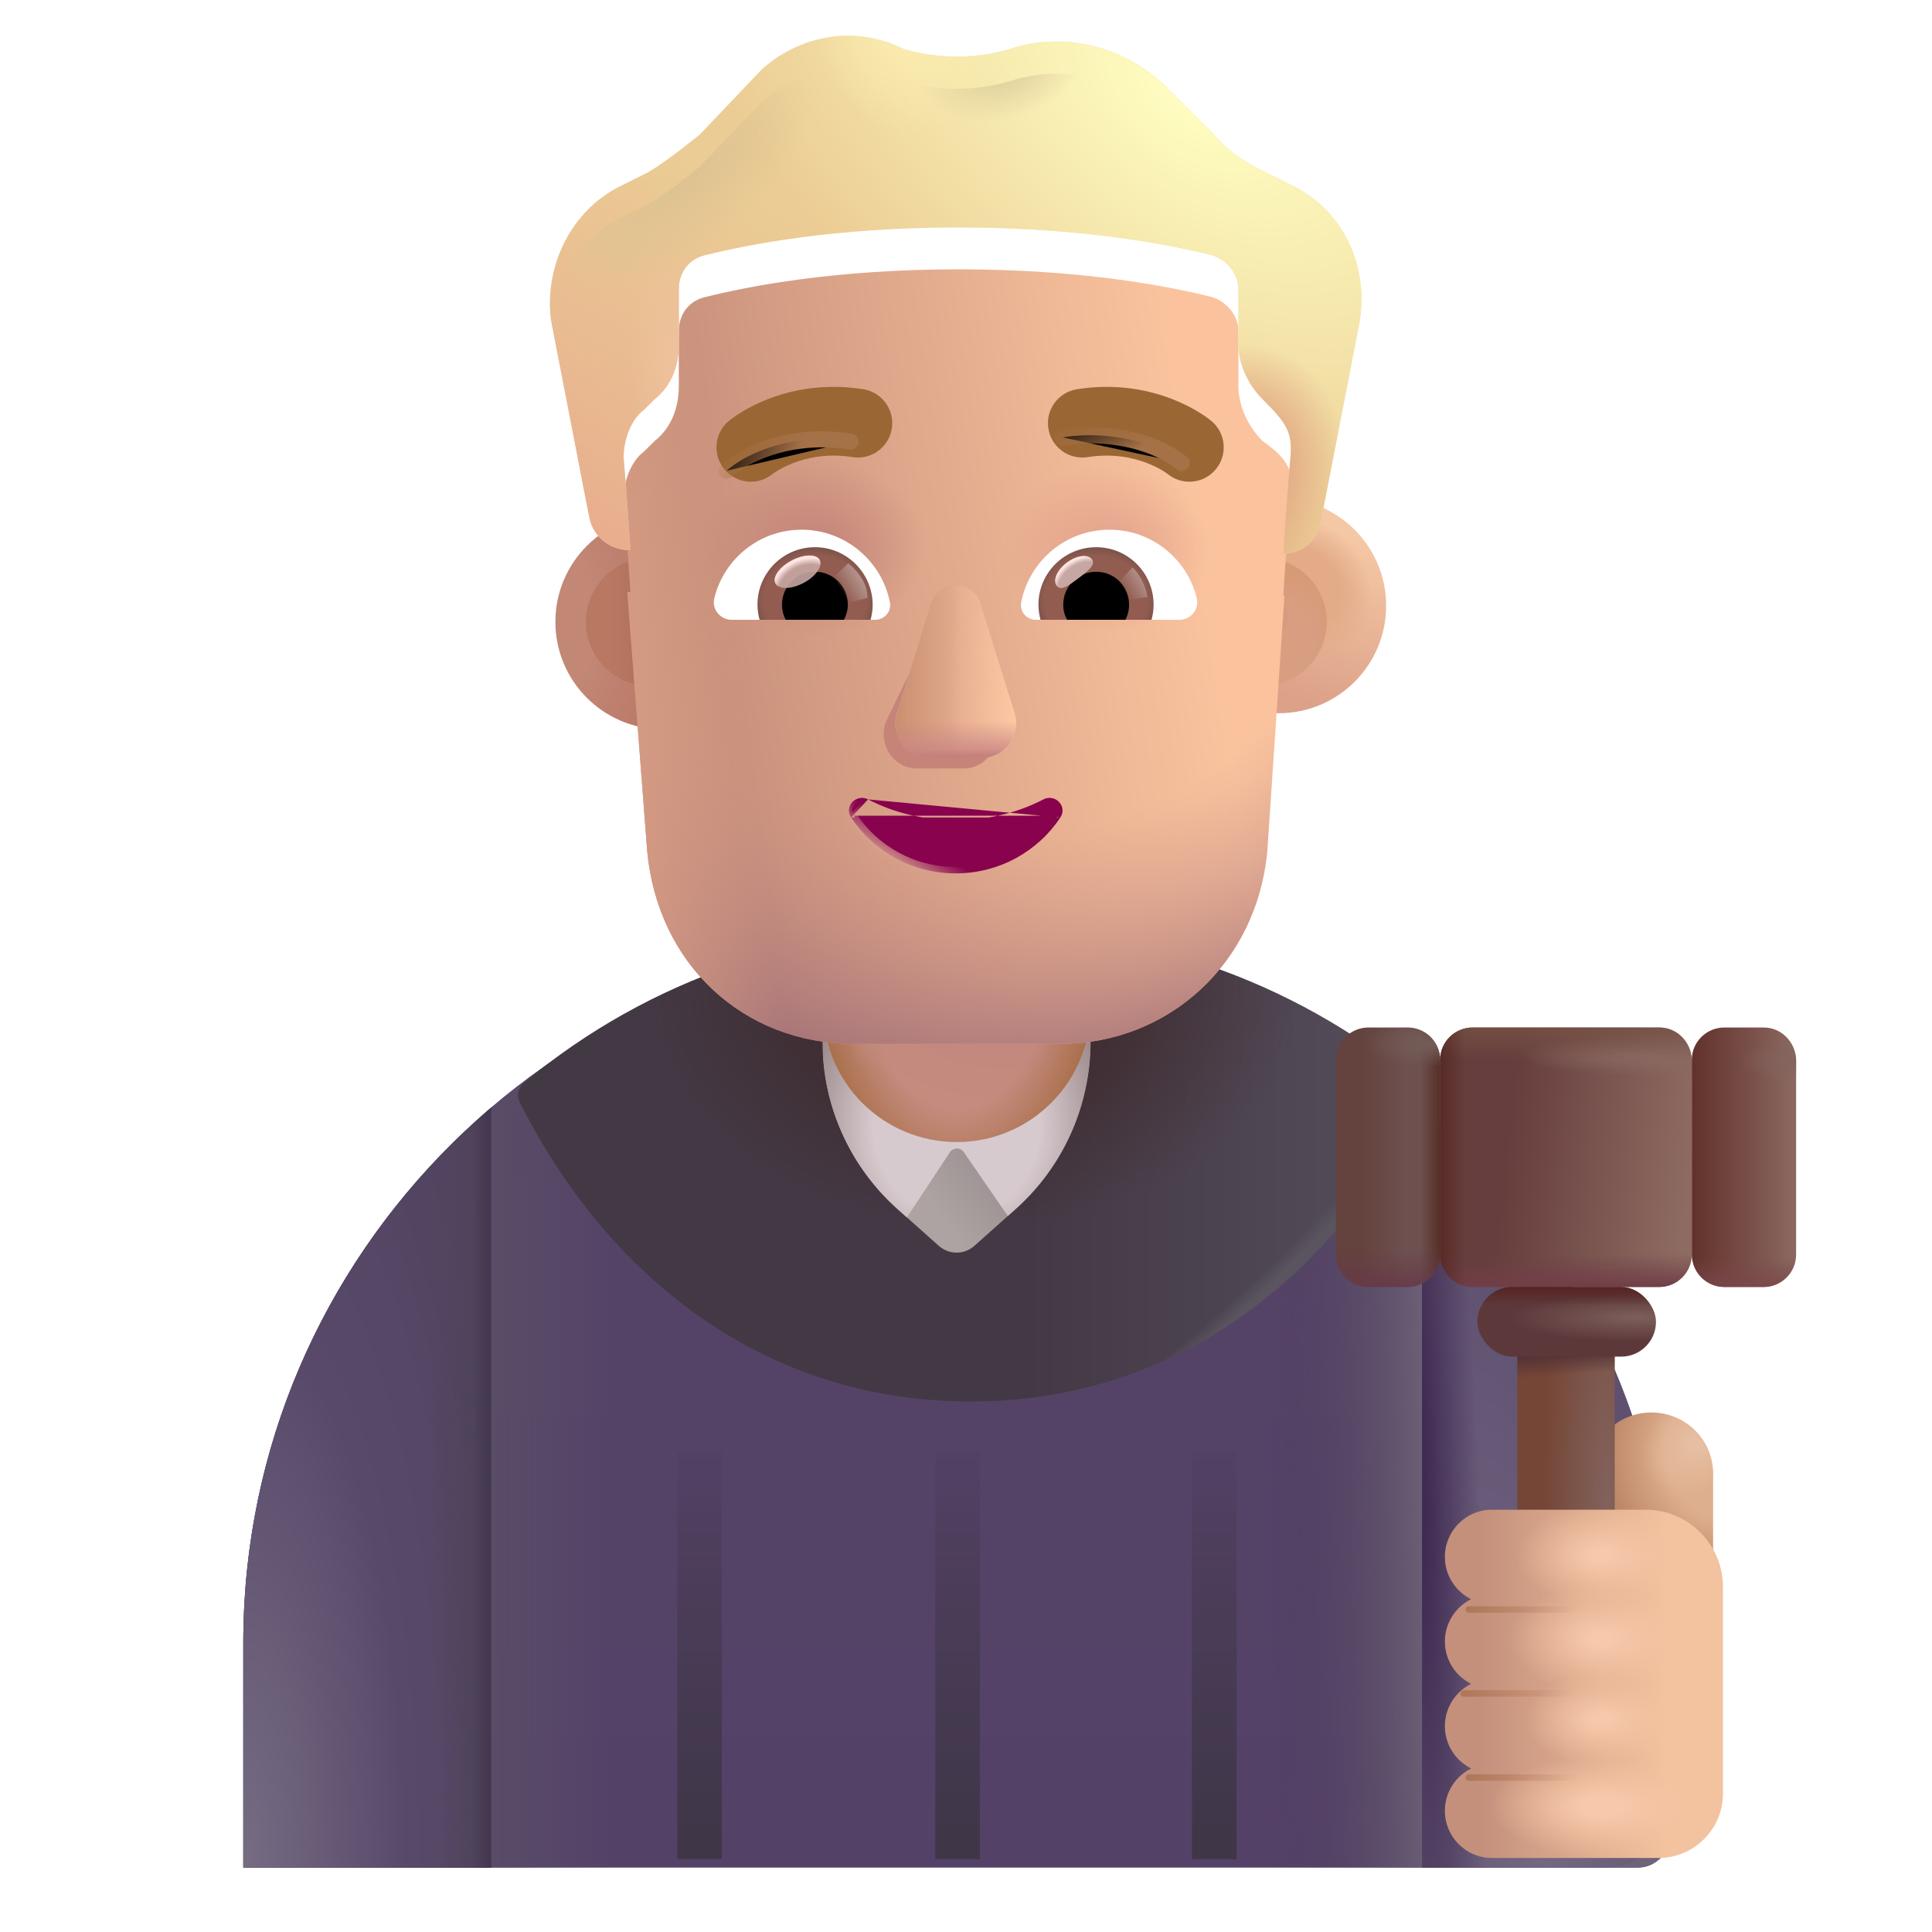 <svg viewBox="1 1 30 30" xmlns="http://www.w3.org/2000/svg">
<path d="M15.859 15.54C9.744 15.54 4.778 20.447 4.778 26.509V30H26.429C26.705 30 26.929 29.776 26.929 29.5V26.509C26.929 20.447 21.973 15.54 15.859 15.54Z" fill="url(#paint0_linear_4002_1739)"/>
<path d="M15.859 15.54C9.744 15.54 4.778 20.447 4.778 26.509V30H26.429C26.705 30 26.929 29.776 26.929 29.5V26.509C26.929 20.447 21.973 15.54 15.859 15.54Z" fill="url(#paint1_linear_4002_1739)"/>
<path d="M15.859 15.54C9.744 15.54 4.778 20.447 4.778 26.509V30H26.429C26.705 30 26.929 29.776 26.929 29.5V26.509C26.929 20.447 21.973 15.54 15.859 15.54Z" fill="url(#paint2_linear_4002_1739)"/>
<path d="M8.627 29.999V18.199C6.271 20.209 4.778 23.186 4.778 26.509V29.999H8.627Z" fill="url(#paint3_radial_4002_1739)"/>
<path d="M8.627 29.999V18.199C6.271 20.209 4.778 23.186 4.778 26.509V29.999H8.627Z" fill="url(#paint4_radial_4002_1739)"/>
<path d="M8.627 29.999V18.199C6.271 20.209 4.778 23.186 4.778 26.509V29.999H8.627Z" fill="url(#paint5_radial_4002_1739)"/>
<path d="M8.627 29.999V18.199C6.271 20.209 4.778 23.186 4.778 26.509V29.999H8.627Z" fill="url(#paint6_linear_4002_1739)"/>
<path d="M23.081 29.999V18.199C25.437 20.209 26.929 23.186 26.929 26.509V28.999C26.929 29.552 26.482 29.999 25.929 29.999H23.081Z" fill="url(#paint7_radial_4002_1739)"/>
<path d="M23.081 29.999V18.199C25.437 20.209 26.929 23.186 26.929 26.509V28.999C26.929 29.552 26.482 29.999 25.929 29.999H23.081Z" fill="url(#paint8_radial_4002_1739)"/>
<g filter="url(#filter0_ii_4002_1739)">
<path d="M8.929 17.868C10.904 16.221 13.315 15.445 15.869 15.445C18.422 15.445 20.834 16.221 22.808 17.868C22.895 17.94 22.92 18.063 22.87 18.163C21.515 20.854 19.097 22.813 15.869 22.813C12.64 22.813 10.223 20.854 8.868 18.163C8.817 18.063 8.843 17.94 8.929 17.868Z" fill="url(#paint9_linear_4002_1739)"/>
<path d="M8.929 17.868C10.904 16.221 13.315 15.445 15.869 15.445C18.422 15.445 20.834 16.221 22.808 17.868C22.895 17.94 22.92 18.063 22.87 18.163C21.515 20.854 19.097 22.813 15.869 22.813C12.64 22.813 10.223 20.854 8.868 18.163C8.817 18.063 8.843 17.94 8.929 17.868Z" fill="url(#paint10_radial_4002_1739)"/>
<path d="M8.929 17.868C10.904 16.221 13.315 15.445 15.869 15.445C18.422 15.445 20.834 16.221 22.808 17.868C22.895 17.94 22.92 18.063 22.87 18.163C21.515 20.854 19.097 22.813 15.869 22.813C12.64 22.813 10.223 20.854 8.868 18.163C8.817 18.063 8.843 17.94 8.929 17.868Z" fill="url(#paint11_radial_4002_1739)"/>
</g>
<path d="M16.785 19.761L16.131 20.345C15.97 20.486 15.738 20.486 15.577 20.345L14.922 19.761C14.197 19.106 13.774 18.169 13.774 17.192V14.08C13.784 12.941 14.71 12.015 15.859 12.015C17.007 12.015 17.934 12.941 17.934 14.09V17.202C17.924 18.179 17.511 19.106 16.785 19.761Z" fill="url(#paint12_linear_4002_1739)"/>
<path d="M16.65 19.882L16.785 19.761C17.508 19.108 17.921 18.186 17.934 17.212C17.934 17.209 17.934 17.206 17.934 17.202L17.934 15.248H13.784L13.778 17.16C13.778 17.211 13.782 17.306 13.778 17.36C13.823 18.276 14.238 19.144 14.922 19.761L15.082 19.904L15.748 18.895C15.799 18.814 15.919 18.814 15.969 18.895L16.65 19.882Z" fill="url(#paint13_radial_4002_1739)"/>
<path d="M15.859 18.733C14.71 18.733 13.784 17.807 13.784 16.658V14.08C13.784 12.941 14.71 12.015 15.859 12.015C17.007 12.015 17.934 12.941 17.934 14.09V16.668C17.924 17.807 16.997 18.733 15.859 18.733Z" fill="url(#paint14_radial_4002_1739)"/>
<path d="M15.859 18.733C14.71 18.733 13.784 17.807 13.784 16.658V14.08C13.784 12.941 14.71 12.015 15.859 12.015C17.007 12.015 17.934 12.941 17.934 14.09V16.668C17.924 17.807 16.997 18.733 15.859 18.733Z" fill="url(#paint15_radial_4002_1739)"/>
<path d="M15.859 18.733C14.71 18.733 13.784 17.807 13.784 16.658V14.08C13.784 12.941 14.71 12.015 15.859 12.015C17.007 12.015 17.934 12.941 17.934 14.09V16.668C17.924 17.807 16.997 18.733 15.859 18.733Z" fill="url(#paint16_radial_4002_1739)"/>
<path d="M26.642 22.933C27.174 22.933 27.601 23.36 27.601 23.891V26.079H25.694V23.891C25.684 23.36 26.111 22.933 26.642 22.933Z" fill="url(#paint17_radial_4002_1739)"/>
<path d="M26.642 22.933C27.174 22.933 27.601 23.36 27.601 23.891V26.079H25.694V23.891C25.684 23.36 26.111 22.933 26.642 22.933Z" fill="url(#paint18_radial_4002_1739)"/>
<path d="M26.766 16.955H23.865C23.593 16.955 23.362 17.176 23.362 17.458V20.48C23.362 20.752 23.583 20.984 23.865 20.984H26.766C27.038 20.984 27.27 20.762 27.27 20.48V17.458C27.26 17.176 27.038 16.955 26.766 16.955Z" fill="url(#paint19_linear_4002_1739)"/>
<path d="M26.766 16.955H23.865C23.593 16.955 23.362 17.176 23.362 17.458V20.48C23.362 20.752 23.583 20.984 23.865 20.984H26.766C27.038 20.984 27.27 20.762 27.27 20.48V17.458C27.26 17.176 27.038 16.955 26.766 16.955Z" fill="url(#paint20_linear_4002_1739)"/>
<path d="M26.766 16.955H23.865C23.593 16.955 23.362 17.176 23.362 17.458V20.48C23.362 20.752 23.583 20.984 23.865 20.984H26.766C27.038 20.984 27.27 20.762 27.27 20.48V17.458C27.26 17.176 27.038 16.955 26.766 16.955Z" fill="url(#paint21_radial_4002_1739)"/>
<path d="M26.766 16.955H23.865C23.593 16.955 23.362 17.176 23.362 17.458V20.48C23.362 20.752 23.583 20.984 23.865 20.984H26.766C27.038 20.984 27.27 20.762 27.27 20.48V17.458C27.26 17.176 27.038 16.955 26.766 16.955Z" fill="url(#paint22_linear_4002_1739)"/>
<path d="M26.766 16.955H23.865C23.593 16.955 23.362 17.176 23.362 17.458V20.48C23.362 20.752 23.583 20.984 23.865 20.984H26.766C27.038 20.984 27.27 20.762 27.27 20.48V17.458C27.26 17.176 27.038 16.955 26.766 16.955Z" fill="url(#paint23_linear_4002_1739)"/>
<path d="M22.861 16.955H22.248C21.976 16.955 21.744 17.176 21.744 17.458V20.48C21.744 20.752 21.966 20.984 22.248 20.984H22.861C23.133 20.984 23.365 20.762 23.365 20.48V17.458C23.355 17.176 23.133 16.955 22.861 16.955Z" fill="url(#paint24_linear_4002_1739)"/>
<path d="M22.861 16.955H22.248C21.976 16.955 21.744 17.176 21.744 17.458V20.48C21.744 20.752 21.966 20.984 22.248 20.984H22.861C23.133 20.984 23.365 20.762 23.365 20.48V17.458C23.355 17.176 23.133 16.955 22.861 16.955Z" fill="url(#paint25_linear_4002_1739)"/>
<path d="M22.861 16.955H22.248C21.976 16.955 21.744 17.176 21.744 17.458V20.48C21.744 20.752 21.966 20.984 22.248 20.984H22.861C23.133 20.984 23.365 20.762 23.365 20.48V17.458C23.355 17.176 23.133 16.955 22.861 16.955Z" fill="url(#paint26_linear_4002_1739)"/>
<path d="M22.861 16.955H22.248C21.976 16.955 21.744 17.176 21.744 17.458V20.48C21.744 20.752 21.966 20.984 22.248 20.984H22.861C23.133 20.984 23.365 20.762 23.365 20.48V17.458C23.355 17.176 23.133 16.955 22.861 16.955Z" fill="url(#paint27_radial_4002_1739)"/>
<path d="M28.387 16.955H27.774C27.502 16.955 27.27 17.176 27.27 17.458V20.48C27.27 20.752 27.492 20.984 27.774 20.984H28.387C28.659 20.984 28.89 20.762 28.89 20.48V17.458C28.88 17.176 28.659 16.955 28.387 16.955Z" fill="url(#paint28_linear_4002_1739)"/>
<path d="M28.387 16.955H27.774C27.502 16.955 27.27 17.176 27.27 17.458V20.48C27.27 20.752 27.492 20.984 27.774 20.984H28.387C28.659 20.984 28.89 20.762 28.89 20.48V17.458C28.88 17.176 28.659 16.955 28.387 16.955Z" fill="url(#paint29_linear_4002_1739)"/>
<path d="M28.387 16.955H27.774C27.502 16.955 27.27 17.176 27.27 17.458V20.48C27.27 20.752 27.492 20.984 27.774 20.984H28.387C28.659 20.984 28.89 20.762 28.89 20.48V17.458C28.88 17.176 28.659 16.955 28.387 16.955Z" fill="url(#paint30_radial_4002_1739)"/>
<path d="M24.562 21.07V27.497H26.073V21.07H24.562Z" fill="url(#paint31_radial_4002_1739)"/>
<path d="M24.562 21.07V27.497H26.073V21.07H24.562Z" fill="url(#paint32_linear_4002_1739)"/>
<g filter="url(#filter1_i_4002_1739)">
<path d="M23.286 25.325C23.286 24.924 23.611 24.593 24.013 24.593H26.404C27.067 24.593 27.604 25.131 27.604 25.793V29C27.604 29.552 27.156 30 26.604 30H24.013C23.611 30 23.286 29.669 23.286 29.268C23.286 28.981 23.452 28.73 23.694 28.611C23.452 28.491 23.286 28.24 23.286 27.953C23.286 27.667 23.452 27.416 23.694 27.296C23.452 27.177 23.286 26.926 23.286 26.639C23.286 26.353 23.452 26.102 23.694 25.982C23.452 25.863 23.286 25.612 23.286 25.325Z" fill="url(#paint33_linear_4002_1739)"/>
<path d="M23.286 25.325C23.286 24.924 23.611 24.593 24.013 24.593H26.404C27.067 24.593 27.604 25.131 27.604 25.793V29C27.604 29.552 27.156 30 26.604 30H24.013C23.611 30 23.286 29.669 23.286 29.268C23.286 28.981 23.452 28.73 23.694 28.611C23.452 28.491 23.286 28.24 23.286 27.953C23.286 27.667 23.452 27.416 23.694 27.296C23.452 27.177 23.286 26.926 23.286 26.639C23.286 26.353 23.452 26.102 23.694 25.982C23.452 25.863 23.286 25.612 23.286 25.325Z" fill="url(#paint34_radial_4002_1739)"/>
<path d="M23.286 25.325C23.286 24.924 23.611 24.593 24.013 24.593H26.404C27.067 24.593 27.604 25.131 27.604 25.793V29C27.604 29.552 27.156 30 26.604 30H24.013C23.611 30 23.286 29.669 23.286 29.268C23.286 28.981 23.452 28.73 23.694 28.611C23.452 28.491 23.286 28.24 23.286 27.953C23.286 27.667 23.452 27.416 23.694 27.296C23.452 27.177 23.286 26.926 23.286 26.639C23.286 26.353 23.452 26.102 23.694 25.982C23.452 25.863 23.286 25.612 23.286 25.325Z" fill="url(#paint35_radial_4002_1739)"/>
<path d="M23.286 25.325C23.286 24.924 23.611 24.593 24.013 24.593H26.404C27.067 24.593 27.604 25.131 27.604 25.793V29C27.604 29.552 27.156 30 26.604 30H24.013C23.611 30 23.286 29.669 23.286 29.268C23.286 28.981 23.452 28.73 23.694 28.611C23.452 28.491 23.286 28.24 23.286 27.953C23.286 27.667 23.452 27.416 23.694 27.296C23.452 27.177 23.286 26.926 23.286 26.639C23.286 26.353 23.452 26.102 23.694 25.982C23.452 25.863 23.286 25.612 23.286 25.325Z" fill="url(#paint36_radial_4002_1739)"/>
<path d="M23.286 25.325C23.286 24.924 23.611 24.593 24.013 24.593H26.404C27.067 24.593 27.604 25.131 27.604 25.793V29C27.604 29.552 27.156 30 26.604 30H24.013C23.611 30 23.286 29.669 23.286 29.268C23.286 28.981 23.452 28.73 23.694 28.611C23.452 28.491 23.286 28.24 23.286 27.953C23.286 27.667 23.452 27.416 23.694 27.296C23.452 27.177 23.286 26.926 23.286 26.639C23.286 26.353 23.452 26.102 23.694 25.982C23.452 25.863 23.286 25.612 23.286 25.325Z" fill="url(#paint37_radial_4002_1739)"/>
</g>
<rect x="23.941" y="20.984" width="2.773" height="1.082" rx="0.541" fill="url(#paint38_radial_4002_1739)"/>
<rect x="23.941" y="20.984" width="2.773" height="1.082" rx="0.541" fill="url(#paint39_linear_4002_1739)"/>
<g filter="url(#filter2_f_4002_1739)">
<rect x="15.523" y="23.543" width="0.692" height="6.326" fill="url(#paint40_linear_4002_1739)"/>
</g>
<g filter="url(#filter3_f_4002_1739)">
<rect x="11.516" y="23.543" width="0.692" height="6.326" fill="url(#paint41_linear_4002_1739)"/>
</g>
<g filter="url(#filter4_f_4002_1739)">
<rect x="19.509" y="23.543" width="0.692" height="6.326" fill="url(#paint42_linear_4002_1739)"/>
</g>
<g filter="url(#filter5_f_4002_1739)">
<path d="M23.806 25.992H25.603" stroke="url(#paint43_linear_4002_1739)" stroke-width="0.1" stroke-linecap="round"/>
</g>
<g filter="url(#filter6_f_4002_1739)">
<path d="M23.728 27.296H25.525" stroke="url(#paint44_linear_4002_1739)" stroke-width="0.1" stroke-linecap="round"/>
</g>
<g filter="url(#filter7_f_4002_1739)">
<path d="M23.806 28.601H25.603" stroke="url(#paint45_linear_4002_1739)" stroke-width="0.1" stroke-linecap="round"/>
</g>
<g filter="url(#filter8_i_4002_1739)">
<circle cx="11.093" cy="10.656" r="1.669" fill="url(#paint46_radial_4002_1739)"/>
</g>
<g filter="url(#filter9_f_4002_1739)">
<circle cx="11.093" cy="10.656" r="0.995" fill="url(#paint47_linear_4002_1739)"/>
</g>
<g filter="url(#filter10_i_4002_1739)">
<circle cx="20.605" cy="10.656" r="1.669" fill="url(#paint48_linear_4002_1739)"/>
<circle cx="20.605" cy="10.656" r="1.669" fill="url(#paint49_radial_4002_1739)"/>
</g>
<g filter="url(#filter11_f_4002_1739)">
<circle cx="20.605" cy="10.656" r="0.995" fill="#D79E81"/>
<circle cx="20.605" cy="10.656" r="0.995" fill="url(#paint50_radial_4002_1739)"/>
<circle cx="20.605" cy="10.656" r="0.995" fill="url(#paint51_radial_4002_1739)"/>
</g>
<g filter="url(#filter12_i_4002_1739)">
<path d="M10.741 10.043C10.757 10.044 10.774 10.045 10.79 10.045C10.79 10.045 10.736 9.191 10.683 8.605C10.683 8.338 10.79 8.018 11.005 7.858L11.166 7.698C11.434 7.485 11.541 7.165 11.541 6.845V5.992C11.541 5.725 11.702 5.512 11.97 5.458C12.614 5.298 13.955 5.032 15.885 5.032C17.816 5.032 19.157 5.298 19.801 5.458C20.015 5.512 20.23 5.725 20.23 5.992V6.845C20.23 7.165 20.391 7.485 20.605 7.698C21.107 8.05 21.076 8.243 21.034 8.658C20.981 9.191 20.927 10.098 20.927 10.098C20.933 10.098 20.939 10.098 20.945 10.098L20.679 14.056C20.519 15.825 19.128 17.059 17.469 17.059H14.259C12.547 17.059 11.21 15.825 11.049 14.056L10.741 10.043Z" fill="url(#paint52_linear_4002_1739)"/>
<path d="M10.741 10.043C10.757 10.044 10.774 10.045 10.79 10.045C10.79 10.045 10.736 9.191 10.683 8.605C10.683 8.338 10.79 8.018 11.005 7.858L11.166 7.698C11.434 7.485 11.541 7.165 11.541 6.845V5.992C11.541 5.725 11.702 5.512 11.97 5.458C12.614 5.298 13.955 5.032 15.885 5.032C17.816 5.032 19.157 5.298 19.801 5.458C20.015 5.512 20.23 5.725 20.23 5.992V6.845C20.23 7.165 20.391 7.485 20.605 7.698C21.107 8.05 21.076 8.243 21.034 8.658C20.981 9.191 20.927 10.098 20.927 10.098C20.933 10.098 20.939 10.098 20.945 10.098L20.679 14.056C20.519 15.825 19.128 17.059 17.469 17.059H14.259C12.547 17.059 11.21 15.825 11.049 14.056L10.741 10.043Z" fill="url(#paint53_radial_4002_1739)"/>
<path d="M10.741 10.043C10.757 10.044 10.774 10.045 10.79 10.045C10.79 10.045 10.736 9.191 10.683 8.605C10.683 8.338 10.79 8.018 11.005 7.858L11.166 7.698C11.434 7.485 11.541 7.165 11.541 6.845V5.992C11.541 5.725 11.702 5.512 11.97 5.458C12.614 5.298 13.955 5.032 15.885 5.032C17.816 5.032 19.157 5.298 19.801 5.458C20.015 5.512 20.23 5.725 20.23 5.992V6.845C20.23 7.165 20.391 7.485 20.605 7.698C21.107 8.05 21.076 8.243 21.034 8.658C20.981 9.191 20.927 10.098 20.927 10.098C20.933 10.098 20.939 10.098 20.945 10.098L20.679 14.056C20.519 15.825 19.128 17.059 17.469 17.059H14.259C12.547 17.059 11.21 15.825 11.049 14.056L10.741 10.043Z" fill="url(#paint54_linear_4002_1739)"/>
<path d="M10.741 10.043C10.757 10.044 10.774 10.045 10.79 10.045C10.79 10.045 10.736 9.191 10.683 8.605C10.683 8.338 10.79 8.018 11.005 7.858L11.166 7.698C11.434 7.485 11.541 7.165 11.541 6.845V5.992C11.541 5.725 11.702 5.512 11.97 5.458C12.614 5.298 13.955 5.032 15.885 5.032C17.816 5.032 19.157 5.298 19.801 5.458C20.015 5.512 20.23 5.725 20.23 5.992V6.845C20.23 7.165 20.391 7.485 20.605 7.698C21.107 8.05 21.076 8.243 21.034 8.658C20.981 9.191 20.927 10.098 20.927 10.098C20.933 10.098 20.939 10.098 20.945 10.098L20.679 14.056C20.519 15.825 19.128 17.059 17.469 17.059H14.259C12.547 17.059 11.21 15.825 11.049 14.056L10.741 10.043Z" fill="url(#paint55_radial_4002_1739)"/>
<path d="M10.741 10.043C10.757 10.044 10.774 10.045 10.79 10.045C10.79 10.045 10.736 9.191 10.683 8.605C10.683 8.338 10.79 8.018 11.005 7.858L11.166 7.698C11.434 7.485 11.541 7.165 11.541 6.845V5.992C11.541 5.725 11.702 5.512 11.97 5.458C12.614 5.298 13.955 5.032 15.885 5.032C17.816 5.032 19.157 5.298 19.801 5.458C20.015 5.512 20.23 5.725 20.23 5.992V6.845C20.23 7.165 20.391 7.485 20.605 7.698C21.107 8.05 21.076 8.243 21.034 8.658C20.981 9.191 20.927 10.098 20.927 10.098C20.933 10.098 20.939 10.098 20.945 10.098L20.679 14.056C20.519 15.825 19.128 17.059 17.469 17.059H14.259C12.547 17.059 11.21 15.825 11.049 14.056L10.741 10.043Z" fill="url(#paint56_radial_4002_1739)"/>
</g>
<g filter="url(#filter13_i_4002_1739)">
<path d="M20.659 4.178L21.088 4.392C21.839 4.765 22.268 5.618 22.107 6.525L21.517 9.565C21.464 9.879 21.257 10.09 20.945 10.098C20.939 10.098 20.933 10.098 20.927 10.098C20.927 10.098 20.981 9.191 21.034 8.658C21.078 8.225 21.002 8.093 20.605 7.698C20.391 7.485 20.23 7.165 20.23 6.845V5.992C20.23 5.725 20.015 5.512 19.801 5.458C19.157 5.298 17.816 5.032 15.885 5.032C13.954 5.032 12.614 5.298 11.97 5.458C11.702 5.512 11.541 5.725 11.541 5.992V6.845C11.541 7.165 11.434 7.485 11.165 7.698L11.005 7.858C10.79 8.018 10.683 8.338 10.683 8.605C10.736 9.191 10.79 10.045 10.79 10.045C10.774 10.045 10.757 10.044 10.741 10.043C10.441 10.023 10.197 9.815 10.146 9.511L9.556 6.472C9.449 5.618 9.878 4.765 10.629 4.392L11.058 4.178C11.326 4.019 11.595 3.805 11.863 3.592L12.828 2.579C13.418 2.045 14.276 1.885 15.027 2.259C15.564 2.419 16.154 2.419 16.69 2.259C17.494 1.992 18.406 2.205 19.05 2.792L19.854 3.592C20.069 3.859 20.337 4.019 20.659 4.178Z" fill="#EBCC94"/>
<path d="M20.659 4.178L21.088 4.392C21.839 4.765 22.268 5.618 22.107 6.525L21.517 9.565C21.464 9.879 21.257 10.09 20.945 10.098C20.939 10.098 20.933 10.098 20.927 10.098C20.927 10.098 20.981 9.191 21.034 8.658C21.078 8.225 21.002 8.093 20.605 7.698C20.391 7.485 20.23 7.165 20.23 6.845V5.992C20.23 5.725 20.015 5.512 19.801 5.458C19.157 5.298 17.816 5.032 15.885 5.032C13.954 5.032 12.614 5.298 11.97 5.458C11.702 5.512 11.541 5.725 11.541 5.992V6.845C11.541 7.165 11.434 7.485 11.165 7.698L11.005 7.858C10.79 8.018 10.683 8.338 10.683 8.605C10.736 9.191 10.79 10.045 10.79 10.045C10.774 10.045 10.757 10.044 10.741 10.043C10.441 10.023 10.197 9.815 10.146 9.511L9.556 6.472C9.449 5.618 9.878 4.765 10.629 4.392L11.058 4.178C11.326 4.019 11.595 3.805 11.863 3.592L12.828 2.579C13.418 2.045 14.276 1.885 15.027 2.259C15.564 2.419 16.154 2.419 16.69 2.259C17.494 1.992 18.406 2.205 19.05 2.792L19.854 3.592C20.069 3.859 20.337 4.019 20.659 4.178Z" fill="url(#paint57_radial_4002_1739)"/>
<path d="M20.659 4.178L21.088 4.392C21.839 4.765 22.268 5.618 22.107 6.525L21.517 9.565C21.464 9.879 21.257 10.09 20.945 10.098C20.939 10.098 20.933 10.098 20.927 10.098C20.927 10.098 20.981 9.191 21.034 8.658C21.078 8.225 21.002 8.093 20.605 7.698C20.391 7.485 20.23 7.165 20.23 6.845V5.992C20.23 5.725 20.015 5.512 19.801 5.458C19.157 5.298 17.816 5.032 15.885 5.032C13.954 5.032 12.614 5.298 11.97 5.458C11.702 5.512 11.541 5.725 11.541 5.992V6.845C11.541 7.165 11.434 7.485 11.165 7.698L11.005 7.858C10.79 8.018 10.683 8.338 10.683 8.605C10.736 9.191 10.79 10.045 10.79 10.045C10.774 10.045 10.757 10.044 10.741 10.043C10.441 10.023 10.197 9.815 10.146 9.511L9.556 6.472C9.449 5.618 9.878 4.765 10.629 4.392L11.058 4.178C11.326 4.019 11.595 3.805 11.863 3.592L12.828 2.579C13.418 2.045 14.276 1.885 15.027 2.259C15.564 2.419 16.154 2.419 16.69 2.259C17.494 1.992 18.406 2.205 19.05 2.792L19.854 3.592C20.069 3.859 20.337 4.019 20.659 4.178Z" fill="url(#paint58_linear_4002_1739)"/>
<path d="M20.659 4.178L21.088 4.392C21.839 4.765 22.268 5.618 22.107 6.525L21.517 9.565C21.464 9.879 21.257 10.09 20.945 10.098C20.939 10.098 20.933 10.098 20.927 10.098C20.927 10.098 20.981 9.191 21.034 8.658C21.078 8.225 21.002 8.093 20.605 7.698C20.391 7.485 20.23 7.165 20.23 6.845V5.992C20.23 5.725 20.015 5.512 19.801 5.458C19.157 5.298 17.816 5.032 15.885 5.032C13.954 5.032 12.614 5.298 11.97 5.458C11.702 5.512 11.541 5.725 11.541 5.992V6.845C11.541 7.165 11.434 7.485 11.165 7.698L11.005 7.858C10.79 8.018 10.683 8.338 10.683 8.605C10.736 9.191 10.79 10.045 10.79 10.045C10.774 10.045 10.757 10.044 10.741 10.043C10.441 10.023 10.197 9.815 10.146 9.511L9.556 6.472C9.449 5.618 9.878 4.765 10.629 4.392L11.058 4.178C11.326 4.019 11.595 3.805 11.863 3.592L12.828 2.579C13.418 2.045 14.276 1.885 15.027 2.259C15.564 2.419 16.154 2.419 16.69 2.259C17.494 1.992 18.406 2.205 19.05 2.792L19.854 3.592C20.069 3.859 20.337 4.019 20.659 4.178Z" fill="url(#paint59_radial_4002_1739)"/>
<path d="M20.659 4.178L21.088 4.392C21.839 4.765 22.268 5.618 22.107 6.525L21.517 9.565C21.464 9.879 21.257 10.09 20.945 10.098C20.939 10.098 20.933 10.098 20.927 10.098C20.927 10.098 20.981 9.191 21.034 8.658C21.078 8.225 21.002 8.093 20.605 7.698C20.391 7.485 20.23 7.165 20.23 6.845V5.992C20.23 5.725 20.015 5.512 19.801 5.458C19.157 5.298 17.816 5.032 15.885 5.032C13.954 5.032 12.614 5.298 11.97 5.458C11.702 5.512 11.541 5.725 11.541 5.992V6.845C11.541 7.165 11.434 7.485 11.165 7.698L11.005 7.858C10.79 8.018 10.683 8.338 10.683 8.605C10.736 9.191 10.79 10.045 10.79 10.045C10.774 10.045 10.757 10.044 10.741 10.043C10.441 10.023 10.197 9.815 10.146 9.511L9.556 6.472C9.449 5.618 9.878 4.765 10.629 4.392L11.058 4.178C11.326 4.019 11.595 3.805 11.863 3.592L12.828 2.579C13.418 2.045 14.276 1.885 15.027 2.259C15.564 2.419 16.154 2.419 16.69 2.259C17.494 1.992 18.406 2.205 19.05 2.792L19.854 3.592C20.069 3.859 20.337 4.019 20.659 4.178Z" fill="url(#paint60_radial_4002_1739)"/>
<path d="M20.659 4.178L21.088 4.392C21.839 4.765 22.268 5.618 22.107 6.525L21.517 9.565C21.464 9.879 21.257 10.09 20.945 10.098C20.939 10.098 20.933 10.098 20.927 10.098C20.927 10.098 20.981 9.191 21.034 8.658C21.078 8.225 21.002 8.093 20.605 7.698C20.391 7.485 20.23 7.165 20.23 6.845V5.992C20.23 5.725 20.015 5.512 19.801 5.458C19.157 5.298 17.816 5.032 15.885 5.032C13.954 5.032 12.614 5.298 11.97 5.458C11.702 5.512 11.541 5.725 11.541 5.992V6.845C11.541 7.165 11.434 7.485 11.165 7.698L11.005 7.858C10.79 8.018 10.683 8.338 10.683 8.605C10.736 9.191 10.79 10.045 10.79 10.045C10.774 10.045 10.757 10.044 10.741 10.043C10.441 10.023 10.197 9.815 10.146 9.511L9.556 6.472C9.449 5.618 9.878 4.765 10.629 4.392L11.058 4.178C11.326 4.019 11.595 3.805 11.863 3.592L12.828 2.579C13.418 2.045 14.276 1.885 15.027 2.259C15.564 2.419 16.154 2.419 16.69 2.259C17.494 1.992 18.406 2.205 19.05 2.792L19.854 3.592C20.069 3.859 20.337 4.019 20.659 4.178Z" fill="url(#paint61_radial_4002_1739)"/>
</g>
<path d="M20.659 4.178L21.088 4.392C21.839 4.765 22.268 5.618 22.107 6.525L21.517 9.565C21.464 9.879 21.257 10.09 20.945 10.098C20.939 10.098 20.933 10.098 20.927 10.098C20.927 10.098 20.981 9.191 21.034 8.658C21.078 8.225 21.002 8.093 20.605 7.698C20.391 7.485 20.23 7.165 20.23 6.845V5.992C20.23 5.725 20.015 5.512 19.801 5.458C19.157 5.298 17.816 5.032 15.885 5.032C13.954 5.032 12.614 5.298 11.97 5.458C11.702 5.512 11.541 5.725 11.541 5.992V6.845C11.541 7.165 11.434 7.485 11.165 7.698L11.005 7.858C10.79 8.018 10.683 8.338 10.683 8.605C10.736 9.191 10.79 10.045 10.79 10.045C10.774 10.045 10.757 10.044 10.741 10.043C10.441 10.023 10.197 9.815 10.146 9.511L9.556 6.472C9.449 5.618 9.878 4.765 10.629 4.392L11.058 4.178C11.326 4.019 11.595 3.805 11.863 3.592L12.828 2.579C13.418 2.045 14.276 1.885 15.027 2.259C15.564 2.419 16.154 2.419 16.69 2.259C17.494 1.992 18.406 2.205 19.05 2.792L19.854 3.592C20.069 3.859 20.337 4.019 20.659 4.178Z" fill="url(#paint62_radial_4002_1739)"/>
<path d="M20.659 4.178L21.088 4.392C21.839 4.765 22.268 5.618 22.107 6.525L21.517 9.565C21.464 9.879 21.257 10.09 20.945 10.098C20.939 10.098 20.933 10.098 20.927 10.098C20.927 10.098 20.981 9.191 21.034 8.658C21.078 8.225 21.002 8.093 20.605 7.698C20.391 7.485 20.23 7.165 20.23 6.845V5.992C20.23 5.725 20.015 5.512 19.801 5.458C19.157 5.298 17.816 5.032 15.885 5.032C13.954 5.032 12.614 5.298 11.97 5.458C11.702 5.512 11.541 5.725 11.541 5.992V6.845C11.541 7.165 11.434 7.485 11.165 7.698L11.005 7.858C10.79 8.018 10.683 8.338 10.683 8.605C10.736 9.191 10.79 10.045 10.79 10.045C10.774 10.045 10.757 10.044 10.741 10.043C10.441 10.023 10.197 9.815 10.146 9.511L9.556 6.472C9.449 5.618 9.878 4.765 10.629 4.392L11.058 4.178C11.326 4.019 11.595 3.805 11.863 3.592L12.828 2.579C13.418 2.045 14.276 1.885 15.027 2.259C15.564 2.419 16.154 2.419 16.69 2.259C17.494 1.992 18.406 2.205 19.05 2.792L19.854 3.592C20.069 3.859 20.337 4.019 20.659 4.178Z" fill="url(#paint63_radial_4002_1739)"/>
<g filter="url(#filter14_f_4002_1739)">
<path d="M15.565 10.534L14.745 12.233C14.643 12.583 14.887 12.932 15.233 12.932H15.97C16.316 12.932 16.56 12.577 16.458 12.233L15.96 10.534C15.853 10.157 15.677 10.157 15.565 10.534Z" fill="#C68378"/>
</g>
<g filter="url(#filter15_f_4002_1739)">
<path d="M15.458 10.37L14.927 12.07C14.819 12.419 15.079 12.769 15.447 12.769H16.233C16.602 12.769 16.862 12.414 16.754 12.07L16.223 10.37C16.109 9.994 15.578 9.994 15.458 10.37Z" fill="#E4AC8F"/>
<path d="M15.458 10.37L14.927 12.07C14.819 12.419 15.079 12.769 15.447 12.769H16.233C16.602 12.769 16.862 12.414 16.754 12.07L16.223 10.37C16.109 9.994 15.578 9.994 15.458 10.37Z" fill="url(#paint64_linear_4002_1739)"/>
<path d="M15.458 10.37L14.927 12.07C14.819 12.419 15.079 12.769 15.447 12.769H16.233C16.602 12.769 16.862 12.414 16.754 12.07L16.223 10.37C16.109 9.994 15.578 9.994 15.458 10.37Z" fill="url(#paint65_linear_4002_1739)"/>
<path d="M15.458 10.37L14.927 12.07C14.819 12.419 15.079 12.769 15.447 12.769H16.233C16.602 12.769 16.862 12.414 16.754 12.07L16.223 10.37C16.109 9.994 15.578 9.994 15.458 10.37Z" fill="url(#paint66_linear_4002_1739)"/>
</g>
<path d="M15.458 10.37L14.927 12.07C14.819 12.419 15.079 12.769 15.447 12.769H16.233C16.602 12.769 16.862 12.414 16.754 12.07L16.223 10.37C16.109 9.994 15.578 9.994 15.458 10.37Z" fill="url(#paint67_linear_4002_1739)"/>
<path d="M14.479 13.413L14.479 13.413C14.872 13.618 15.341 13.735 15.84 13.735C16.345 13.735 16.809 13.618 17.202 13.413L17.203 13.412L17.203 13.412C17.293 13.367 17.387 13.393 17.444 13.452C17.502 13.512 17.523 13.607 17.465 13.694M14.479 13.413L17.423 13.666M14.479 13.413L14.478 13.412C14.387 13.366 14.293 13.395 14.236 13.454C14.18 13.514 14.158 13.609 14.216 13.694M14.479 13.413L14.258 13.666M17.465 13.694C17.465 13.694 17.465 13.694 17.465 13.694L17.423 13.666M17.465 13.694C17.465 13.694 17.465 13.694 17.465 13.693L17.423 13.666M17.465 13.694C17.121 14.214 16.522 14.562 15.84 14.562C15.159 14.562 14.56 14.215 14.216 13.694M17.423 13.666C17.088 14.173 16.505 14.512 15.84 14.512C15.176 14.512 14.592 14.173 14.258 13.666M14.216 13.694C14.216 13.694 14.216 13.694 14.216 13.694L14.258 13.666M14.216 13.694C14.216 13.694 14.216 13.694 14.216 13.693L14.258 13.666" fill="#88024E" stroke="url(#paint68_linear_4002_1739)" stroke-width="0.1"/>
<g filter="url(#filter16_i_4002_1739)">
<path d="M19.56 7.936L19.558 7.935L19.556 7.934L19.552 7.93L19.54 7.92C19.531 7.913 19.519 7.904 19.504 7.893C19.475 7.872 19.435 7.844 19.385 7.813C19.286 7.75 19.144 7.673 18.965 7.602C18.607 7.46 18.094 7.346 17.473 7.444C17.182 7.49 16.983 7.763 17.029 8.054C17.075 8.345 17.348 8.544 17.639 8.498C18.037 8.435 18.356 8.509 18.573 8.595C18.683 8.638 18.766 8.684 18.819 8.717C18.845 8.734 18.863 8.747 18.873 8.754C18.878 8.757 18.88 8.759 18.881 8.76C19.108 8.945 19.441 8.913 19.628 8.688C19.817 8.462 19.786 8.125 19.56 7.936Z" fill="#9A6634"/>
</g>
<g filter="url(#filter17_i_4002_1739)">
<path d="M12.067 7.936L12.068 7.936L12.069 7.935L12.071 7.934L12.075 7.93L12.087 7.92C12.096 7.913 12.108 7.904 12.123 7.893C12.152 7.872 12.192 7.844 12.242 7.813C12.341 7.75 12.483 7.673 12.662 7.602C13.021 7.46 13.533 7.346 14.154 7.444C14.445 7.49 14.644 7.763 14.598 8.054C14.552 8.345 14.279 8.544 13.988 8.498C13.59 8.435 13.271 8.509 13.054 8.595C12.945 8.638 12.861 8.684 12.809 8.717C12.782 8.734 12.764 8.747 12.754 8.754C12.75 8.757 12.747 8.759 12.746 8.76C12.52 8.945 12.186 8.913 11.999 8.688C11.81 8.462 11.841 8.125 12.067 7.936Z" fill="#9A6634"/>
</g>
<path d="M18.228 9.225C18.881 9.225 19.432 9.675 19.582 10.284C19.627 10.458 19.493 10.624 19.315 10.624H17.084C16.942 10.624 16.829 10.494 16.857 10.352C16.983 9.712 17.547 9.225 18.228 9.225Z" fill="white"/>
<path d="M18.021 9.497C18.516 9.497 18.913 9.898 18.913 10.389C18.913 10.47 18.901 10.551 18.881 10.624H17.157C17.137 10.547 17.125 10.47 17.125 10.389C17.125 9.898 17.526 9.497 18.021 9.497Z" fill="url(#paint69_radial_4002_1739)"/>
<path d="M17.51 10.389C17.51 10.105 17.737 9.878 18.021 9.878C18.305 9.878 18.532 10.105 18.532 10.389C18.532 10.474 18.512 10.555 18.475 10.624H17.571C17.53 10.555 17.51 10.474 17.51 10.389Z" fill="black"/>
<g filter="url(#filter18_f_4002_1739)">
<path d="M17.956 9.686C18.019 9.771 17.886 9.874 17.735 9.987C17.584 10.1 17.472 10.18 17.408 10.095C17.345 10.01 17.416 9.849 17.567 9.736C17.718 9.623 17.892 9.601 17.956 9.686Z" fill="#C7A7A3"/>
<path d="M17.956 9.686C18.019 9.771 17.886 9.874 17.735 9.987C17.584 10.1 17.472 10.18 17.408 10.095C17.345 10.01 17.416 9.849 17.567 9.736C17.718 9.623 17.892 9.601 17.956 9.686Z" fill="url(#paint70_radial_4002_1739)"/>
</g>
<g filter="url(#filter19_f_4002_1739)">
<path d="M18.816 10.272C18.783 10.041 18.648 9.867 18.585 9.809L18.325 10.094L18.442 10.322L18.816 10.272Z" fill="url(#paint71_linear_4002_1739)"/>
</g>
<path d="M13.447 9.225C12.795 9.225 12.243 9.675 12.093 10.284C12.048 10.458 12.182 10.624 12.361 10.624H14.591C14.733 10.624 14.847 10.495 14.818 10.352C14.693 9.712 14.125 9.225 13.447 9.225Z" fill="white"/>
<path d="M13.654 9.497C13.16 9.497 12.762 9.898 12.762 10.389C12.762 10.47 12.774 10.551 12.795 10.624H14.518C14.539 10.547 14.551 10.47 14.551 10.389C14.547 9.898 14.149 9.497 13.654 9.497Z" fill="url(#paint72_radial_4002_1739)"/>
<path d="M14.165 10.389C14.165 10.105 13.938 9.878 13.654 9.878C13.37 9.878 13.143 10.105 13.143 10.389C13.143 10.474 13.164 10.555 13.2 10.624H14.105C14.141 10.555 14.165 10.474 14.165 10.389Z" fill="black"/>
<g filter="url(#filter20_f_4002_1739)">
<path d="M14.47 10.284C14.47 9.996 14.235 9.804 14.172 9.746L13.883 10.024L14.061 10.386L14.47 10.284Z" fill="url(#paint73_linear_4002_1739)"/>
</g>
<g filter="url(#filter21_f_4002_1739)">
<ellipse cx="13.385" cy="9.878" rx="0.389" ry="0.197" transform="rotate(-27.914 13.385 9.878)" fill="#C7A7A3" fill-opacity="0.9"/>
<ellipse cx="13.385" cy="9.878" rx="0.389" ry="0.197" transform="rotate(-27.914 13.385 9.878)" fill="url(#paint74_radial_4002_1739)"/>
</g>
<g filter="url(#filter22_f_4002_1739)">
<path d="M17.501 7.792C17.931 7.716 18.77 7.738 19.35 8.189" stroke="url(#paint75_linear_4002_1739)" stroke-width="0.25" stroke-linecap="round"/>
</g>
<g filter="url(#filter23_f_4002_1739)">
<path d="M12.282 8.31C12.609 8.021 13.323 7.716 14.209 7.857" stroke="url(#paint76_linear_4002_1739)" stroke-width="0.25" stroke-linecap="round"/>
</g>
<defs>
<filter id="filter0_ii_4002_1739" x="8.842" y="15.295" width="14.254" height="7.618" filterUnits="userSpaceOnUse" color-interpolation-filters="sRGB">
<feFlood flood-opacity="0" result="BackgroundImageFix"/>
<feBlend mode="normal" in="SourceGraphic" in2="BackgroundImageFix" result="shape"/>
<feColorMatrix in="SourceAlpha" type="matrix" values="0 0 0 0 0 0 0 0 0 0 0 0 0 0 0 0 0 0 127 0" result="hardAlpha"/>
<feOffset dy="-0.15"/>
<feGaussianBlur stdDeviation="0.075"/>
<feComposite in2="hardAlpha" operator="arithmetic" k2="-1" k3="1"/>
<feColorMatrix type="matrix" values="0 0 0 0 0.2 0 0 0 0 0.141 0 0 0 0 0.255 0 0 0 1 0"/>
<feBlend mode="normal" in2="shape" result="effect1_innerShadow_4002_1739"/>
<feColorMatrix in="SourceAlpha" type="matrix" values="0 0 0 0 0 0 0 0 0 0 0 0 0 0 0 0 0 0 127 0" result="hardAlpha"/>
<feOffset dx="0.2" dy="0.1"/>
<feGaussianBlur stdDeviation="0.25"/>
<feComposite in2="hardAlpha" operator="arithmetic" k2="-1" k3="1"/>
<feColorMatrix type="matrix" values="0 0 0 0 0.42 0 0 0 0 0.4 0 0 0 0 0.439 0 0 0 1 0"/>
<feBlend mode="normal" in2="effect1_innerShadow_4002_1739" result="effect2_innerShadow_4002_1739"/>
</filter>
<filter id="filter1_i_4002_1739" x="23.286" y="24.443" width="4.468" height="5.556" filterUnits="userSpaceOnUse" color-interpolation-filters="sRGB">
<feFlood flood-opacity="0" result="BackgroundImageFix"/>
<feBlend mode="normal" in="SourceGraphic" in2="BackgroundImageFix" result="shape"/>
<feColorMatrix in="SourceAlpha" type="matrix" values="0 0 0 0 0 0 0 0 0 0 0 0 0 0 0 0 0 0 127 0" result="hardAlpha"/>
<feOffset dx="0.15" dy="-0.15"/>
<feGaussianBlur stdDeviation="0.5"/>
<feComposite in2="hardAlpha" operator="arithmetic" k2="-1" k3="1"/>
<feColorMatrix type="matrix" values="0 0 0 0 0.659 0 0 0 0 0.443 0 0 0 0 0.412 0 0 0 1 0"/>
<feBlend mode="normal" in2="shape" result="effect1_innerShadow_4002_1739"/>
</filter>
<filter id="filter2_f_4002_1739" x="15.273" y="23.293" width="1.192" height="6.826" filterUnits="userSpaceOnUse" color-interpolation-filters="sRGB">
<feFlood flood-opacity="0" result="BackgroundImageFix"/>
<feBlend mode="normal" in="SourceGraphic" in2="BackgroundImageFix" result="shape"/>
<feGaussianBlur stdDeviation="0.125" result="effect1_foregroundBlur_4002_1739"/>
</filter>
<filter id="filter3_f_4002_1739" x="11.266" y="23.293" width="1.192" height="6.826" filterUnits="userSpaceOnUse" color-interpolation-filters="sRGB">
<feFlood flood-opacity="0" result="BackgroundImageFix"/>
<feBlend mode="normal" in="SourceGraphic" in2="BackgroundImageFix" result="shape"/>
<feGaussianBlur stdDeviation="0.125" result="effect1_foregroundBlur_4002_1739"/>
</filter>
<filter id="filter4_f_4002_1739" x="19.259" y="23.293" width="1.192" height="6.826" filterUnits="userSpaceOnUse" color-interpolation-filters="sRGB">
<feFlood flood-opacity="0" result="BackgroundImageFix"/>
<feBlend mode="normal" in="SourceGraphic" in2="BackgroundImageFix" result="shape"/>
<feGaussianBlur stdDeviation="0.125" result="effect1_foregroundBlur_4002_1739"/>
</filter>
<filter id="filter5_f_4002_1739" x="23.656" y="25.842" width="2.097" height="0.3" filterUnits="userSpaceOnUse" color-interpolation-filters="sRGB">
<feFlood flood-opacity="0" result="BackgroundImageFix"/>
<feBlend mode="normal" in="SourceGraphic" in2="BackgroundImageFix" result="shape"/>
<feGaussianBlur stdDeviation="0.05" result="effect1_foregroundBlur_4002_1739"/>
</filter>
<filter id="filter6_f_4002_1739" x="23.578" y="27.146" width="2.097" height="0.3" filterUnits="userSpaceOnUse" color-interpolation-filters="sRGB">
<feFlood flood-opacity="0" result="BackgroundImageFix"/>
<feBlend mode="normal" in="SourceGraphic" in2="BackgroundImageFix" result="shape"/>
<feGaussianBlur stdDeviation="0.05" result="effect1_foregroundBlur_4002_1739"/>
</filter>
<filter id="filter7_f_4002_1739" x="23.656" y="28.451" width="2.097" height="0.3" filterUnits="userSpaceOnUse" color-interpolation-filters="sRGB">
<feFlood flood-opacity="0" result="BackgroundImageFix"/>
<feBlend mode="normal" in="SourceGraphic" in2="BackgroundImageFix" result="shape"/>
<feGaussianBlur stdDeviation="0.05" result="effect1_foregroundBlur_4002_1739"/>
</filter>
<filter id="filter8_i_4002_1739" x="9.424" y="8.986" width="3.539" height="3.339" filterUnits="userSpaceOnUse" color-interpolation-filters="sRGB">
<feFlood flood-opacity="0" result="BackgroundImageFix"/>
<feBlend mode="normal" in="SourceGraphic" in2="BackgroundImageFix" result="shape"/>
<feColorMatrix in="SourceAlpha" type="matrix" values="0 0 0 0 0 0 0 0 0 0 0 0 0 0 0 0 0 0 127 0" result="hardAlpha"/>
<feOffset dx="0.2"/>
<feGaussianBlur stdDeviation="0.2"/>
<feComposite in2="hardAlpha" operator="arithmetic" k2="-1" k3="1"/>
<feColorMatrix type="matrix" values="0 0 0 0 0.867 0 0 0 0 0.643 0 0 0 0 0.533 0 0 0 1 0"/>
<feBlend mode="normal" in2="shape" result="effect1_innerShadow_4002_1739"/>
</filter>
<filter id="filter9_f_4002_1739" x="9.598" y="9.161" width="2.99" height="2.99" filterUnits="userSpaceOnUse" color-interpolation-filters="sRGB">
<feFlood flood-opacity="0" result="BackgroundImageFix"/>
<feBlend mode="normal" in="SourceGraphic" in2="BackgroundImageFix" result="shape"/>
<feGaussianBlur stdDeviation="0.25" result="effect1_foregroundBlur_4002_1739"/>
</filter>
<filter id="filter10_i_4002_1739" x="18.936" y="8.736" width="3.589" height="3.589" filterUnits="userSpaceOnUse" color-interpolation-filters="sRGB">
<feFlood flood-opacity="0" result="BackgroundImageFix"/>
<feBlend mode="normal" in="SourceGraphic" in2="BackgroundImageFix" result="shape"/>
<feColorMatrix in="SourceAlpha" type="matrix" values="0 0 0 0 0 0 0 0 0 0 0 0 0 0 0 0 0 0 127 0" result="hardAlpha"/>
<feOffset dx="0.25" dy="-0.25"/>
<feGaussianBlur stdDeviation="0.25"/>
<feComposite in2="hardAlpha" operator="arithmetic" k2="-1" k3="1"/>
<feColorMatrix type="matrix" values="0 0 0 0 0.769 0 0 0 0 0.529 0 0 0 0 0.506 0 0 0 1 0"/>
<feBlend mode="normal" in2="shape" result="effect1_innerShadow_4002_1739"/>
</filter>
<filter id="filter11_f_4002_1739" x="19.11" y="9.161" width="2.99" height="2.99" filterUnits="userSpaceOnUse" color-interpolation-filters="sRGB">
<feFlood flood-opacity="0" result="BackgroundImageFix"/>
<feBlend mode="normal" in="SourceGraphic" in2="BackgroundImageFix" result="shape"/>
<feGaussianBlur stdDeviation="0.25" result="effect1_foregroundBlur_4002_1739"/>
</filter>
<filter id="filter12_i_4002_1739" x="10.683" y="5.032" width="10.373" height="12.177" filterUnits="userSpaceOnUse" color-interpolation-filters="sRGB">
<feFlood flood-opacity="0" result="BackgroundImageFix"/>
<feBlend mode="normal" in="SourceGraphic" in2="BackgroundImageFix" result="shape"/>
<feColorMatrix in="SourceAlpha" type="matrix" values="0 0 0 0 0 0 0 0 0 0 0 0 0 0 0 0 0 0 127 0" result="hardAlpha"/>
<feOffset dy="0.15"/>
<feGaussianBlur stdDeviation="0.15"/>
<feComposite in2="hardAlpha" operator="arithmetic" k2="-1" k3="1"/>
<feColorMatrix type="matrix" values="0 0 0 0 0.753 0 0 0 0 0.502 0 0 0 0 0.349 0 0 0 1 0"/>
<feBlend mode="normal" in2="shape" result="effect1_innerShadow_4002_1739"/>
</filter>
<filter id="filter13_i_4002_1739" x="9.54" y="1.555" width="12.601" height="8.543" filterUnits="userSpaceOnUse" color-interpolation-filters="sRGB">
<feFlood flood-opacity="0" result="BackgroundImageFix"/>
<feBlend mode="normal" in="SourceGraphic" in2="BackgroundImageFix" result="shape"/>
<feColorMatrix in="SourceAlpha" type="matrix" values="0 0 0 0 0 0 0 0 0 0 0 0 0 0 0 0 0 0 127 0" result="hardAlpha"/>
<feOffset dy="-0.5"/>
<feGaussianBlur stdDeviation="0.375"/>
<feComposite in2="hardAlpha" operator="arithmetic" k2="-1" k3="1"/>
<feColorMatrix type="matrix" values="0 0 0 0 0.859 0 0 0 0 0.69 0 0 0 0 0.533 0 0 0 1 0"/>
<feBlend mode="normal" in2="shape" result="effect1_innerShadow_4002_1739"/>
</filter>
<filter id="filter14_f_4002_1739" x="13.972" y="9.501" width="3.26" height="4.181" filterUnits="userSpaceOnUse" color-interpolation-filters="sRGB">
<feFlood flood-opacity="0" result="BackgroundImageFix"/>
<feBlend mode="normal" in="SourceGraphic" in2="BackgroundImageFix" result="shape"/>
<feGaussianBlur stdDeviation="0.375" result="effect1_foregroundBlur_4002_1739"/>
</filter>
<filter id="filter15_f_4002_1739" x="14.652" y="9.838" width="2.377" height="3.181" filterUnits="userSpaceOnUse" color-interpolation-filters="sRGB">
<feFlood flood-opacity="0" result="BackgroundImageFix"/>
<feBlend mode="normal" in="SourceGraphic" in2="BackgroundImageFix" result="shape"/>
<feGaussianBlur stdDeviation="0.125" result="effect1_foregroundBlur_4002_1739"/>
</filter>
<filter id="filter16_i_4002_1739" x="17.023" y="7.007" width="2.979" height="1.873" filterUnits="userSpaceOnUse" color-interpolation-filters="sRGB">
<feFlood flood-opacity="0" result="BackgroundImageFix"/>
<feBlend mode="normal" in="SourceGraphic" in2="BackgroundImageFix" result="shape"/>
<feColorMatrix in="SourceAlpha" type="matrix" values="0 0 0 0 0 0 0 0 0 0 0 0 0 0 0 0 0 0 127 0" result="hardAlpha"/>
<feOffset dx="0.25" dy="-0.4"/>
<feGaussianBlur stdDeviation="0.3"/>
<feComposite in2="hardAlpha" operator="arithmetic" k2="-1" k3="1"/>
<feColorMatrix type="matrix" values="0 0 0 0 0.475 0 0 0 0 0.263 0 0 0 0 0.169 0 0 0 1 0"/>
<feBlend mode="normal" in2="shape" result="effect1_innerShadow_4002_1739"/>
</filter>
<filter id="filter17_i_4002_1739" x="11.875" y="7.007" width="2.98" height="1.873" filterUnits="userSpaceOnUse" color-interpolation-filters="sRGB">
<feFlood flood-opacity="0" result="BackgroundImageFix"/>
<feBlend mode="normal" in="SourceGraphic" in2="BackgroundImageFix" result="shape"/>
<feColorMatrix in="SourceAlpha" type="matrix" values="0 0 0 0 0 0 0 0 0 0 0 0 0 0 0 0 0 0 127 0" result="hardAlpha"/>
<feOffset dx="0.25" dy="-0.4"/>
<feGaussianBlur stdDeviation="0.3"/>
<feComposite in2="hardAlpha" operator="arithmetic" k2="-1" k3="1"/>
<feColorMatrix type="matrix" values="0 0 0 0 0.475 0 0 0 0 0.263 0 0 0 0 0.169 0 0 0 1 0"/>
<feBlend mode="normal" in2="shape" result="effect1_innerShadow_4002_1739"/>
</filter>
<filter id="filter18_f_4002_1739" x="17.285" y="9.534" width="0.787" height="0.696" filterUnits="userSpaceOnUse" color-interpolation-filters="sRGB">
<feFlood flood-opacity="0" result="BackgroundImageFix"/>
<feBlend mode="normal" in="SourceGraphic" in2="BackgroundImageFix" result="shape"/>
<feGaussianBlur stdDeviation="0.05" result="effect1_foregroundBlur_4002_1739"/>
</filter>
<filter id="filter19_f_4002_1739" x="18.125" y="9.609" width="0.891" height="0.913" filterUnits="userSpaceOnUse" color-interpolation-filters="sRGB">
<feFlood flood-opacity="0" result="BackgroundImageFix"/>
<feBlend mode="normal" in="SourceGraphic" in2="BackgroundImageFix" result="shape"/>
<feGaussianBlur stdDeviation="0.1" result="effect1_foregroundBlur_4002_1739"/>
</filter>
<filter id="filter20_f_4002_1739" x="13.683" y="9.546" width="0.986" height="1.04" filterUnits="userSpaceOnUse" color-interpolation-filters="sRGB">
<feFlood flood-opacity="0" result="BackgroundImageFix"/>
<feBlend mode="normal" in="SourceGraphic" in2="BackgroundImageFix" result="shape"/>
<feGaussianBlur stdDeviation="0.1" result="effect1_foregroundBlur_4002_1739"/>
</filter>
<filter id="filter21_f_4002_1739" x="12.929" y="9.526" width="0.913" height="0.704" filterUnits="userSpaceOnUse" color-interpolation-filters="sRGB">
<feFlood flood-opacity="0" result="BackgroundImageFix"/>
<feBlend mode="normal" in="SourceGraphic" in2="BackgroundImageFix" result="shape"/>
<feGaussianBlur stdDeviation="0.05" result="effect1_foregroundBlur_4002_1739"/>
</filter>
<filter id="filter22_f_4002_1739" x="16.876" y="7.133" width="3.099" height="1.681" filterUnits="userSpaceOnUse" color-interpolation-filters="sRGB">
<feFlood flood-opacity="0" result="BackgroundImageFix"/>
<feBlend mode="normal" in="SourceGraphic" in2="BackgroundImageFix" result="shape"/>
<feGaussianBlur stdDeviation="0.25" result="effect1_foregroundBlur_4002_1739"/>
</filter>
<filter id="filter23_f_4002_1739" x="11.657" y="7.197" width="3.177" height="1.738" filterUnits="userSpaceOnUse" color-interpolation-filters="sRGB">
<feFlood flood-opacity="0" result="BackgroundImageFix"/>
<feBlend mode="normal" in="SourceGraphic" in2="BackgroundImageFix" result="shape"/>
<feGaussianBlur stdDeviation="0.25" result="effect1_foregroundBlur_4002_1739"/>
</filter>
<linearGradient id="paint0_linear_4002_1739" x1="15.855" y1="15.54" x2="15.855" y2="30.425" gradientUnits="userSpaceOnUse">
<stop stop-color="#554466"/>
<stop offset="1" stop-color="#544168"/>
</linearGradient>
<linearGradient id="paint1_linear_4002_1739" x1="23.283" y1="26.593" x2="20.752" y2="26.625" gradientUnits="userSpaceOnUse">
<stop stop-color="#6E6478"/>
<stop offset="1" stop-color="#493757" stop-opacity="0"/>
</linearGradient>
<linearGradient id="paint2_linear_4002_1739" x1="8.311" y1="26.409" x2="10.527" y2="26.409" gradientUnits="userSpaceOnUse">
<stop stop-color="#5A4E68"/>
<stop offset="1" stop-color="#5A4E68" stop-opacity="0"/>
</linearGradient>
<radialGradient id="paint3_radial_4002_1739" cx="0" cy="0" r="1" gradientUnits="userSpaceOnUse" gradientTransform="translate(4.778 29.999) rotate(-90) scale(19.179 5.748)">
<stop stop-color="#766C83"/>
<stop offset="0.441" stop-color="#58496A"/>
<stop offset="1" stop-color="#4D4159"/>
</radialGradient>
<radialGradient id="paint4_radial_4002_1739" cx="0" cy="0" r="1" gradientUnits="userSpaceOnUse" gradientTransform="translate(8.627 29.999) rotate(-90) scale(10.533 0.842)">
<stop offset="0.286" stop-color="#4F445B"/>
<stop offset="1" stop-color="#4F445B" stop-opacity="0"/>
</radialGradient>
<radialGradient id="paint5_radial_4002_1739" cx="0" cy="0" r="1" gradientUnits="userSpaceOnUse" gradientTransform="translate(8.627 23.05) rotate(90) scale(7.21 0.923)">
<stop stop-color="#4E425A"/>
<stop offset="1" stop-color="#4E425A" stop-opacity="0"/>
</radialGradient>
<linearGradient id="paint6_linear_4002_1739" x1="8.774" y1="28.066" x2="8.339" y2="28.066" gradientUnits="userSpaceOnUse">
<stop offset="0.444" stop-color="#433850"/>
<stop offset="1" stop-color="#433850" stop-opacity="0"/>
</linearGradient>
<radialGradient id="paint7_radial_4002_1739" cx="0" cy="0" r="1" gradientUnits="userSpaceOnUse" gradientTransform="translate(25.005 29.999) rotate(-100.677) scale(10.385 2.973)">
<stop stop-color="#736782"/>
<stop offset="1" stop-color="#5F5070"/>
</radialGradient>
<radialGradient id="paint8_radial_4002_1739" cx="0" cy="0" r="1" gradientUnits="userSpaceOnUse" gradientTransform="translate(22.909 23.153) rotate(87.36) scale(12.061 1.02)">
<stop offset="0.177" stop-color="#3F2A51"/>
<stop offset="1" stop-color="#3F2A51" stop-opacity="0"/>
</radialGradient>
<linearGradient id="paint9_linear_4002_1739" x1="22.595" y1="18.5" x2="16.72" y2="18.5" gradientUnits="userSpaceOnUse">
<stop stop-color="#564D5B"/>
<stop offset="1" stop-color="#433945"/>
</linearGradient>
<radialGradient id="paint10_radial_4002_1739" cx="0" cy="0" r="1" gradientUnits="userSpaceOnUse" gradientTransform="translate(15.869 14.812) rotate(43.259) scale(8.185 14.784)">
<stop offset="0.91" stop-color="#59545E" stop-opacity="0"/>
<stop offset="0.937" stop-color="#59545E"/>
</radialGradient>
<radialGradient id="paint11_radial_4002_1739" cx="0" cy="0" r="1" gradientUnits="userSpaceOnUse" gradientTransform="translate(15.869 16.39) rotate(180) scale(5.116 3.802)">
<stop stop-color="#3B2321"/>
<stop offset="1" stop-color="#3B2321" stop-opacity="0"/>
</radialGradient>
<linearGradient id="paint12_linear_4002_1739" x1="16.986" y1="19.078" x2="15.689" y2="20" gradientUnits="userSpaceOnUse">
<stop offset="0.048" stop-color="#978B8D"/>
<stop offset="1" stop-color="#ADA3A2"/>
</linearGradient>
<radialGradient id="paint13_radial_4002_1739" cx="0" cy="0" r="1" gradientUnits="userSpaceOnUse" gradientTransform="translate(15.856 18.499) rotate(90) scale(3.031 2.76)">
<stop offset="0.464" stop-color="#D7CACE"/>
<stop offset="1" stop-color="#897576"/>
</radialGradient>
<radialGradient id="paint14_radial_4002_1739" cx="0" cy="0" r="1" gradientUnits="userSpaceOnUse" gradientTransform="translate(16.629 16.462) rotate(90) scale(2.271 3.549)">
<stop stop-color="#C2877E"/>
<stop offset="1" stop-color="#C68C7E"/>
</radialGradient>
<radialGradient id="paint15_radial_4002_1739" cx="0" cy="0" r="1" gradientUnits="userSpaceOnUse" gradientTransform="translate(15.859 15.374) rotate(90) scale(4.466 2.45)">
<stop offset="0.639" stop-color="#A86F4A" stop-opacity="0"/>
<stop offset="0.923" stop-color="#A86F4A"/>
</radialGradient>
<radialGradient id="paint16_radial_4002_1739" cx="0" cy="0" r="1" gradientUnits="userSpaceOnUse" gradientTransform="translate(14.548 16.219) rotate(90) scale(1.422 0.531)">
<stop offset="0.418" stop-color="#BF8C7C"/>
<stop offset="1" stop-color="#BF8C7C" stop-opacity="0"/>
</radialGradient>
<radialGradient id="paint17_radial_4002_1739" cx="0" cy="0" r="1" gradientUnits="userSpaceOnUse" gradientTransform="translate(27.932 23.553) rotate(145.605) scale(2.31 2.271)">
<stop offset="0.464" stop-color="#DEAF8E"/>
<stop offset="1" stop-color="#B27959"/>
</radialGradient>
<radialGradient id="paint18_radial_4002_1739" cx="0" cy="0" r="1" gradientUnits="userSpaceOnUse" gradientTransform="translate(27.369 23.408) rotate(-37.372) scale(0.946 0.725)">
<stop offset="0.132" stop-color="#E6BEA1"/>
<stop offset="1" stop-color="#E6BEA1" stop-opacity="0"/>
</radialGradient>
<linearGradient id="paint19_linear_4002_1739" x1="27.595" y1="20.718" x2="24.22" y2="20.343" gradientUnits="userSpaceOnUse">
<stop offset="0.15" stop-color="#8E6B62"/>
<stop offset="1" stop-color="#663E3D"/>
</linearGradient>
<linearGradient id="paint20_linear_4002_1739" x1="25.316" y1="20.984" x2="25.316" y2="20.468" gradientUnits="userSpaceOnUse">
<stop stop-color="#703E47"/>
<stop offset="1" stop-color="#703E47" stop-opacity="0"/>
</linearGradient>
<radialGradient id="paint21_radial_4002_1739" cx="0" cy="0" r="1" gradientUnits="userSpaceOnUse" gradientTransform="translate(26.554 17.392) rotate(180) scale(1.929 0.321)">
<stop stop-color="#8A6A62"/>
<stop offset="1" stop-color="#8A6A62" stop-opacity="0"/>
</radialGradient>
<linearGradient id="paint22_linear_4002_1739" x1="25.316" y1="16.838" x2="25.316" y2="17.469" gradientUnits="userSpaceOnUse">
<stop stop-color="#755144"/>
<stop offset="1" stop-color="#755144" stop-opacity="0"/>
</linearGradient>
<linearGradient id="paint23_linear_4002_1739" x1="23.019" y1="19.185" x2="23.76" y2="19.185" gradientUnits="userSpaceOnUse">
<stop stop-color="#4C1912"/>
<stop offset="1" stop-color="#4C1912" stop-opacity="0"/>
</linearGradient>
<linearGradient id="paint24_linear_4002_1739" x1="23.189" y1="18.969" x2="21.892" y2="18.969" gradientUnits="userSpaceOnUse">
<stop offset="0.277" stop-color="#6D5150"/>
<stop offset="0.819" stop-color="#64423E"/>
</linearGradient>
<linearGradient id="paint25_linear_4002_1739" x1="23.439" y1="19.25" x2="23.049" y2="19.25" gradientUnits="userSpaceOnUse">
<stop stop-color="#52251C"/>
<stop offset="1" stop-color="#532820" stop-opacity="0"/>
</linearGradient>
<linearGradient id="paint26_linear_4002_1739" x1="22.644" y1="21.08" x2="22.644" y2="20.417" gradientUnits="userSpaceOnUse">
<stop stop-color="#663848"/>
<stop offset="1" stop-color="#663848" stop-opacity="0"/>
</linearGradient>
<radialGradient id="paint27_radial_4002_1739" cx="0" cy="0" r="1" gradientUnits="userSpaceOnUse" gradientTransform="translate(23.267 17.218) rotate(180) scale(1.078 0.343)">
<stop stop-color="#745E58"/>
<stop offset="1" stop-color="#745E58" stop-opacity="0"/>
</radialGradient>
<linearGradient id="paint28_linear_4002_1739" x1="28.89" y1="19.417" x2="27.27" y2="19.417" gradientUnits="userSpaceOnUse">
<stop stop-color="#8B6961"/>
<stop offset="1" stop-color="#62312B"/>
</linearGradient>
<linearGradient id="paint29_linear_4002_1739" x1="28.189" y1="21.054" x2="28.189" y2="20.531" gradientUnits="userSpaceOnUse">
<stop stop-color="#7A464A"/>
<stop offset="1" stop-color="#7A464A" stop-opacity="0"/>
</linearGradient>
<radialGradient id="paint30_radial_4002_1739" cx="0" cy="0" r="1" gradientUnits="userSpaceOnUse" gradientTransform="translate(29.033 17.468) rotate(180) scale(1.062 0.297)">
<stop stop-color="#83645E"/>
<stop offset="1" stop-color="#83645E" stop-opacity="0"/>
</radialGradient>
<radialGradient id="paint31_radial_4002_1739" cx="0" cy="0" r="1" gradientUnits="userSpaceOnUse" gradientTransform="translate(25.955 24.284) rotate(180) scale(1.156 6.894)">
<stop stop-color="#82625C"/>
<stop offset="0.851" stop-color="#754636"/>
</radialGradient>
<linearGradient id="paint32_linear_4002_1739" x1="25.317" y1="21.996" x2="25.345" y2="22.351" gradientUnits="userSpaceOnUse">
<stop stop-color="#523135"/>
<stop offset="1" stop-color="#523135" stop-opacity="0"/>
</linearGradient>
<linearGradient id="paint33_linear_4002_1739" x1="27.314" y1="28.062" x2="23.286" y2="28.062" gradientUnits="userSpaceOnUse">
<stop offset="0.146" stop-color="#F3C29F"/>
<stop offset="0.861" stop-color="#C4907C"/>
</linearGradient>
<radialGradient id="paint34_radial_4002_1739" cx="0" cy="0" r="1" gradientUnits="userSpaceOnUse" gradientTransform="translate(25.723 25.304) rotate(90) scale(0.802 1.354)">
<stop offset="0.106" stop-color="#F8C8AD"/>
<stop offset="1" stop-color="#F2C49E" stop-opacity="0"/>
</radialGradient>
<radialGradient id="paint35_radial_4002_1739" cx="0" cy="0" r="1" gradientUnits="userSpaceOnUse" gradientTransform="translate(25.723 26.599) rotate(90) scale(0.859 1.452)">
<stop offset="0.109" stop-color="#F8C8AD"/>
<stop offset="1" stop-color="#F2C49E" stop-opacity="0"/>
</radialGradient>
<radialGradient id="paint36_radial_4002_1739" cx="0" cy="0" r="1" gradientUnits="userSpaceOnUse" gradientTransform="translate(25.723 27.849) rotate(90) scale(0.719 1.214)">
<stop offset="0.109" stop-color="#F8C8AD"/>
<stop offset="1" stop-color="#F2C49E" stop-opacity="0"/>
</radialGradient>
<radialGradient id="paint37_radial_4002_1739" cx="0" cy="0" r="1" gradientUnits="userSpaceOnUse" gradientTransform="translate(25.723 29.2) rotate(90) scale(0.799 1.727)">
<stop offset="0.186" stop-color="#F8C8AD"/>
<stop offset="1" stop-color="#F2C49E" stop-opacity="0"/>
</radialGradient>
<radialGradient id="paint38_radial_4002_1739" cx="0" cy="0" r="1" gradientUnits="userSpaceOnUse" gradientTransform="translate(26.4 21.46) rotate(180) scale(1.977 0.375)">
<stop stop-color="#7C5F5A"/>
<stop offset="1" stop-color="#5D383B"/>
</radialGradient>
<linearGradient id="paint39_linear_4002_1739" x1="25.328" y1="20.812" x2="25.328" y2="21.273" gradientUnits="userSpaceOnUse">
<stop offset="0.22" stop-color="#54201C"/>
<stop offset="1" stop-color="#54201C" stop-opacity="0"/>
</linearGradient>
<linearGradient id="paint40_linear_4002_1739" x1="16.905" y1="29.603" x2="16.905" y2="22.926" gradientUnits="userSpaceOnUse">
<stop stop-color="#3F3647"/>
<stop offset="1" stop-color="#3F3647" stop-opacity="0"/>
</linearGradient>
<linearGradient id="paint41_linear_4002_1739" x1="12.899" y1="29.603" x2="12.899" y2="22.926" gradientUnits="userSpaceOnUse">
<stop stop-color="#3F3647"/>
<stop offset="1" stop-color="#3F3647" stop-opacity="0"/>
</linearGradient>
<linearGradient id="paint42_linear_4002_1739" x1="20.892" y1="29.603" x2="20.892" y2="22.926" gradientUnits="userSpaceOnUse">
<stop stop-color="#3F3647"/>
<stop offset="1" stop-color="#3F3647" stop-opacity="0"/>
</linearGradient>
<linearGradient id="paint43_linear_4002_1739" x1="23.806" y1="26.07" x2="25.516" y2="26.07" gradientUnits="userSpaceOnUse">
<stop stop-color="#AE7759"/>
<stop offset="1" stop-color="#C08666" stop-opacity="0"/>
</linearGradient>
<linearGradient id="paint44_linear_4002_1739" x1="23.728" y1="27.375" x2="25.438" y2="27.375" gradientUnits="userSpaceOnUse">
<stop stop-color="#AE7759"/>
<stop offset="1" stop-color="#C08666" stop-opacity="0"/>
</linearGradient>
<linearGradient id="paint45_linear_4002_1739" x1="23.806" y1="28.679" x2="25.516" y2="28.679" gradientUnits="userSpaceOnUse">
<stop stop-color="#AE7759"/>
<stop offset="1" stop-color="#C08666" stop-opacity="0"/>
</linearGradient>
<radialGradient id="paint46_radial_4002_1739" cx="0" cy="0" r="1" gradientUnits="userSpaceOnUse" gradientTransform="translate(9.424 10.656) scale(1.755 3.071)">
<stop offset="0.351" stop-color="#C28775"/>
<stop offset="1" stop-color="#BA7867"/>
</radialGradient>
<linearGradient id="paint47_linear_4002_1739" x1="11.093" y1="10.934" x2="10.452" y2="10.934" gradientUnits="userSpaceOnUse">
<stop stop-color="#AF6F5D"/>
<stop offset="1" stop-color="#B87862"/>
</linearGradient>
<linearGradient id="paint48_linear_4002_1739" x1="21.692" y1="9.564" x2="20.873" y2="12.1" gradientUnits="userSpaceOnUse">
<stop stop-color="#F5C8A5"/>
<stop offset="1" stop-color="#DCA189"/>
</linearGradient>
<radialGradient id="paint49_radial_4002_1739" cx="0" cy="0" r="1" gradientUnits="userSpaceOnUse" gradientTransform="translate(20.977 10.391) rotate(-36.06) scale(1.023 1.167)">
<stop offset="0.543" stop-color="#E3AB88"/>
<stop offset="1" stop-color="#E3AB88" stop-opacity="0"/>
</radialGradient>
<radialGradient id="paint50_radial_4002_1739" cx="0" cy="0" r="1" gradientUnits="userSpaceOnUse" gradientTransform="translate(20.564 11.477) rotate(-61.468) scale(1.719 1.006)">
<stop offset="0.69" stop-color="#D79A76" stop-opacity="0"/>
<stop offset="1" stop-color="#D79A76"/>
</radialGradient>
<radialGradient id="paint51_radial_4002_1739" cx="0" cy="0" r="1" gradientUnits="userSpaceOnUse" gradientTransform="translate(20.605 10.656) rotate(44.708) scale(0.365 0.47)">
<stop stop-color="#CB8E6D"/>
<stop offset="1" stop-color="#CB8E6D" stop-opacity="0"/>
</radialGradient>
<linearGradient id="paint52_linear_4002_1739" x1="19.876" y1="11.045" x2="12.24" y2="12.183" gradientUnits="userSpaceOnUse">
<stop stop-color="#FAC39E"/>
<stop offset="1" stop-color="#C9917C"/>
</linearGradient>
<radialGradient id="paint53_radial_4002_1739" cx="0" cy="0" r="1" gradientUnits="userSpaceOnUse" gradientTransform="translate(16.311 7.314) rotate(90) scale(10.669 10.194)">
<stop offset="0.618" stop-color="#C88D87" stop-opacity="0"/>
<stop offset="1" stop-color="#9F6E75"/>
</radialGradient>
<linearGradient id="paint54_linear_4002_1739" x1="10.445" y1="13.741" x2="12.757" y2="13.439" gradientUnits="userSpaceOnUse">
<stop stop-color="#D99E84"/>
<stop offset="1" stop-color="#D99E84" stop-opacity="0"/>
</linearGradient>
<radialGradient id="paint55_radial_4002_1739" cx="0" cy="0" r="1" gradientUnits="userSpaceOnUse" gradientTransform="translate(18.186 9.384) rotate(-90) scale(1.307 1.609)">
<stop stop-color="#E2A18C"/>
<stop offset="1" stop-color="#E2A18C" stop-opacity="0"/>
</radialGradient>
<radialGradient id="paint56_radial_4002_1739" cx="0" cy="0" r="1" gradientUnits="userSpaceOnUse" gradientTransform="translate(13.629 9.351) rotate(-90) scale(1.391 1.73)">
<stop stop-color="#C2837A"/>
<stop offset="1" stop-color="#C2837A" stop-opacity="0"/>
</radialGradient>
<radialGradient id="paint57_radial_4002_1739" cx="0" cy="0" r="1" gradientUnits="userSpaceOnUse" gradientTransform="translate(19.532 2.943) rotate(127.807) scale(5.606 9.533)">
<stop stop-color="#FFFFC2"/>
<stop offset="1" stop-color="#FFFFC2" stop-opacity="0"/>
</radialGradient>
<linearGradient id="paint58_linear_4002_1739" x1="10.98" y1="10.389" x2="13.882" y2="5.234" gradientUnits="userSpaceOnUse">
<stop stop-color="#E8AD8E"/>
<stop offset="1" stop-color="#E8AD8E" stop-opacity="0"/>
</linearGradient>
<radialGradient id="paint59_radial_4002_1739" cx="0" cy="0" r="1" gradientUnits="userSpaceOnUse" gradientTransform="translate(11.648 7.2) rotate(-92.056) scale(1.863 0.915)">
<stop offset="0.227" stop-color="#EEC19C"/>
<stop offset="1" stop-color="#EEC19C" stop-opacity="0"/>
</radialGradient>
<radialGradient id="paint60_radial_4002_1739" cx="0" cy="0" r="1" gradientUnits="userSpaceOnUse" gradientTransform="translate(20.067 8.919) rotate(-66.4) scale(2.146 1.75)">
<stop offset="0.479" stop-color="#E3AB85"/>
<stop offset="1" stop-color="#E3AB85" stop-opacity="0"/>
</radialGradient>
<radialGradient id="paint61_radial_4002_1739" cx="0" cy="0" r="1" gradientUnits="userSpaceOnUse" gradientTransform="translate(15.065 2.055) rotate(51.134) scale(1.582 1.397)">
<stop stop-color="#FBECAF"/>
<stop offset="1" stop-color="#FBECAF" stop-opacity="0"/>
</radialGradient>
<radialGradient id="paint62_radial_4002_1739" cx="0" cy="0" r="1" gradientUnits="userSpaceOnUse" gradientTransform="translate(16.535 2.055) rotate(76.961) scale(0.804 1.322)">
<stop offset="0.208" stop-color="#E1D19F"/>
<stop offset="1" stop-color="#E1D19F" stop-opacity="0"/>
</radialGradient>
<radialGradient id="paint63_radial_4002_1739" cx="0" cy="0" r="1" gradientUnits="userSpaceOnUse" gradientTransform="translate(11.495 3.783) rotate(51.044) scale(1.154 2.585)">
<stop stop-color="#DCC291"/>
<stop offset="1" stop-color="#DCC291" stop-opacity="0"/>
</radialGradient>
<linearGradient id="paint64_linear_4002_1739" x1="14.976" y1="11.704" x2="15.914" y2="11.704" gradientUnits="userSpaceOnUse">
<stop stop-color="#CB9173"/>
<stop offset="1" stop-color="#CB9173" stop-opacity="0"/>
</linearGradient>
<linearGradient id="paint65_linear_4002_1739" x1="16.779" y1="12.027" x2="15.753" y2="12.012" gradientUnits="userSpaceOnUse">
<stop stop-color="#FEC8A4"/>
<stop offset="1" stop-color="#FEC8A4" stop-opacity="0"/>
</linearGradient>
<linearGradient id="paint66_linear_4002_1739" x1="16.035" y1="12.769" x2="16.035" y2="12.196" gradientUnits="userSpaceOnUse">
<stop stop-color="#C98583"/>
<stop offset="1" stop-color="#C98583" stop-opacity="0"/>
</linearGradient>
<linearGradient id="paint67_linear_4002_1739" x1="15.966" y1="12.811" x2="15.966" y2="12.643" gradientUnits="userSpaceOnUse">
<stop stop-color="#C27B77"/>
<stop offset="1" stop-color="#C27B77" stop-opacity="0"/>
</linearGradient>
<linearGradient id="paint68_linear_4002_1739" x1="14.803" y1="14.384" x2="15.238" y2="13.696" gradientUnits="userSpaceOnUse">
<stop stop-color="#D79E8E"/>
<stop offset="0.663" stop-color="#D79E8E" stop-opacity="0"/>
</linearGradient>
<radialGradient id="paint69_radial_4002_1739" cx="0" cy="0" r="1" gradientUnits="userSpaceOnUse" gradientTransform="translate(18.019 10.307) rotate(90) scale(0.903 1.069)">
<stop offset="0.75" stop-color="#925C51"/>
<stop offset="1" stop-color="#694B43"/>
<stop offset="1" stop-color="#804D49"/>
<stop offset="1" stop-color="#85534D"/>
</radialGradient>
<radialGradient id="paint70_radial_4002_1739" cx="0" cy="0" r="1" gradientUnits="userSpaceOnUse" gradientTransform="translate(17.791 10.058) rotate(-127.812) scale(0.378 0.521)">
<stop offset="0.766" stop-color="#FFE6E2" stop-opacity="0"/>
<stop offset="0.966" stop-color="#FFE6E2"/>
</radialGradient>
<linearGradient id="paint71_linear_4002_1739" x1="18.797" y1="10.028" x2="18.483" y2="10.221" gradientUnits="userSpaceOnUse">
<stop stop-color="#B4948D"/>
<stop offset="1" stop-color="#B4948D" stop-opacity="0"/>
</linearGradient>
<radialGradient id="paint72_radial_4002_1739" cx="0" cy="0" r="1" gradientUnits="userSpaceOnUse" gradientTransform="translate(13.656 10.307) rotate(90) scale(0.903 1.069)">
<stop offset="0.75" stop-color="#925C51"/>
<stop offset="1" stop-color="#694B43"/>
<stop offset="1" stop-color="#804D49"/>
<stop offset="1" stop-color="#85534D"/>
</radialGradient>
<linearGradient id="paint73_linear_4002_1739" x1="14.4" y1="10.028" x2="14.086" y2="10.221" gradientUnits="userSpaceOnUse">
<stop stop-color="#B4948D"/>
<stop offset="1" stop-color="#B4948D" stop-opacity="0"/>
</linearGradient>
<radialGradient id="paint74_radial_4002_1739" cx="0" cy="0" r="1" gradientUnits="userSpaceOnUse" gradientTransform="translate(13.37 10.193) rotate(-90.897) scale(0.494 0.594)">
<stop offset="0.766" stop-color="#FFE6E2" stop-opacity="0"/>
<stop offset="0.966" stop-color="#FFE6E2"/>
</radialGradient>
<linearGradient id="paint75_linear_4002_1739" x1="18.812" y1="7.888" x2="18.392" y2="7.03" gradientUnits="userSpaceOnUse">
<stop stop-color="#A57146"/>
<stop offset="1" stop-color="#A57146" stop-opacity="0"/>
</linearGradient>
<linearGradient id="paint76_linear_4002_1739" x1="13.508" y1="7.76" x2="12.319" y2="7.262" gradientUnits="userSpaceOnUse">
<stop stop-color="#A57146"/>
<stop offset="1" stop-color="#A57146" stop-opacity="0"/>
</linearGradient>
</defs>
</svg>
